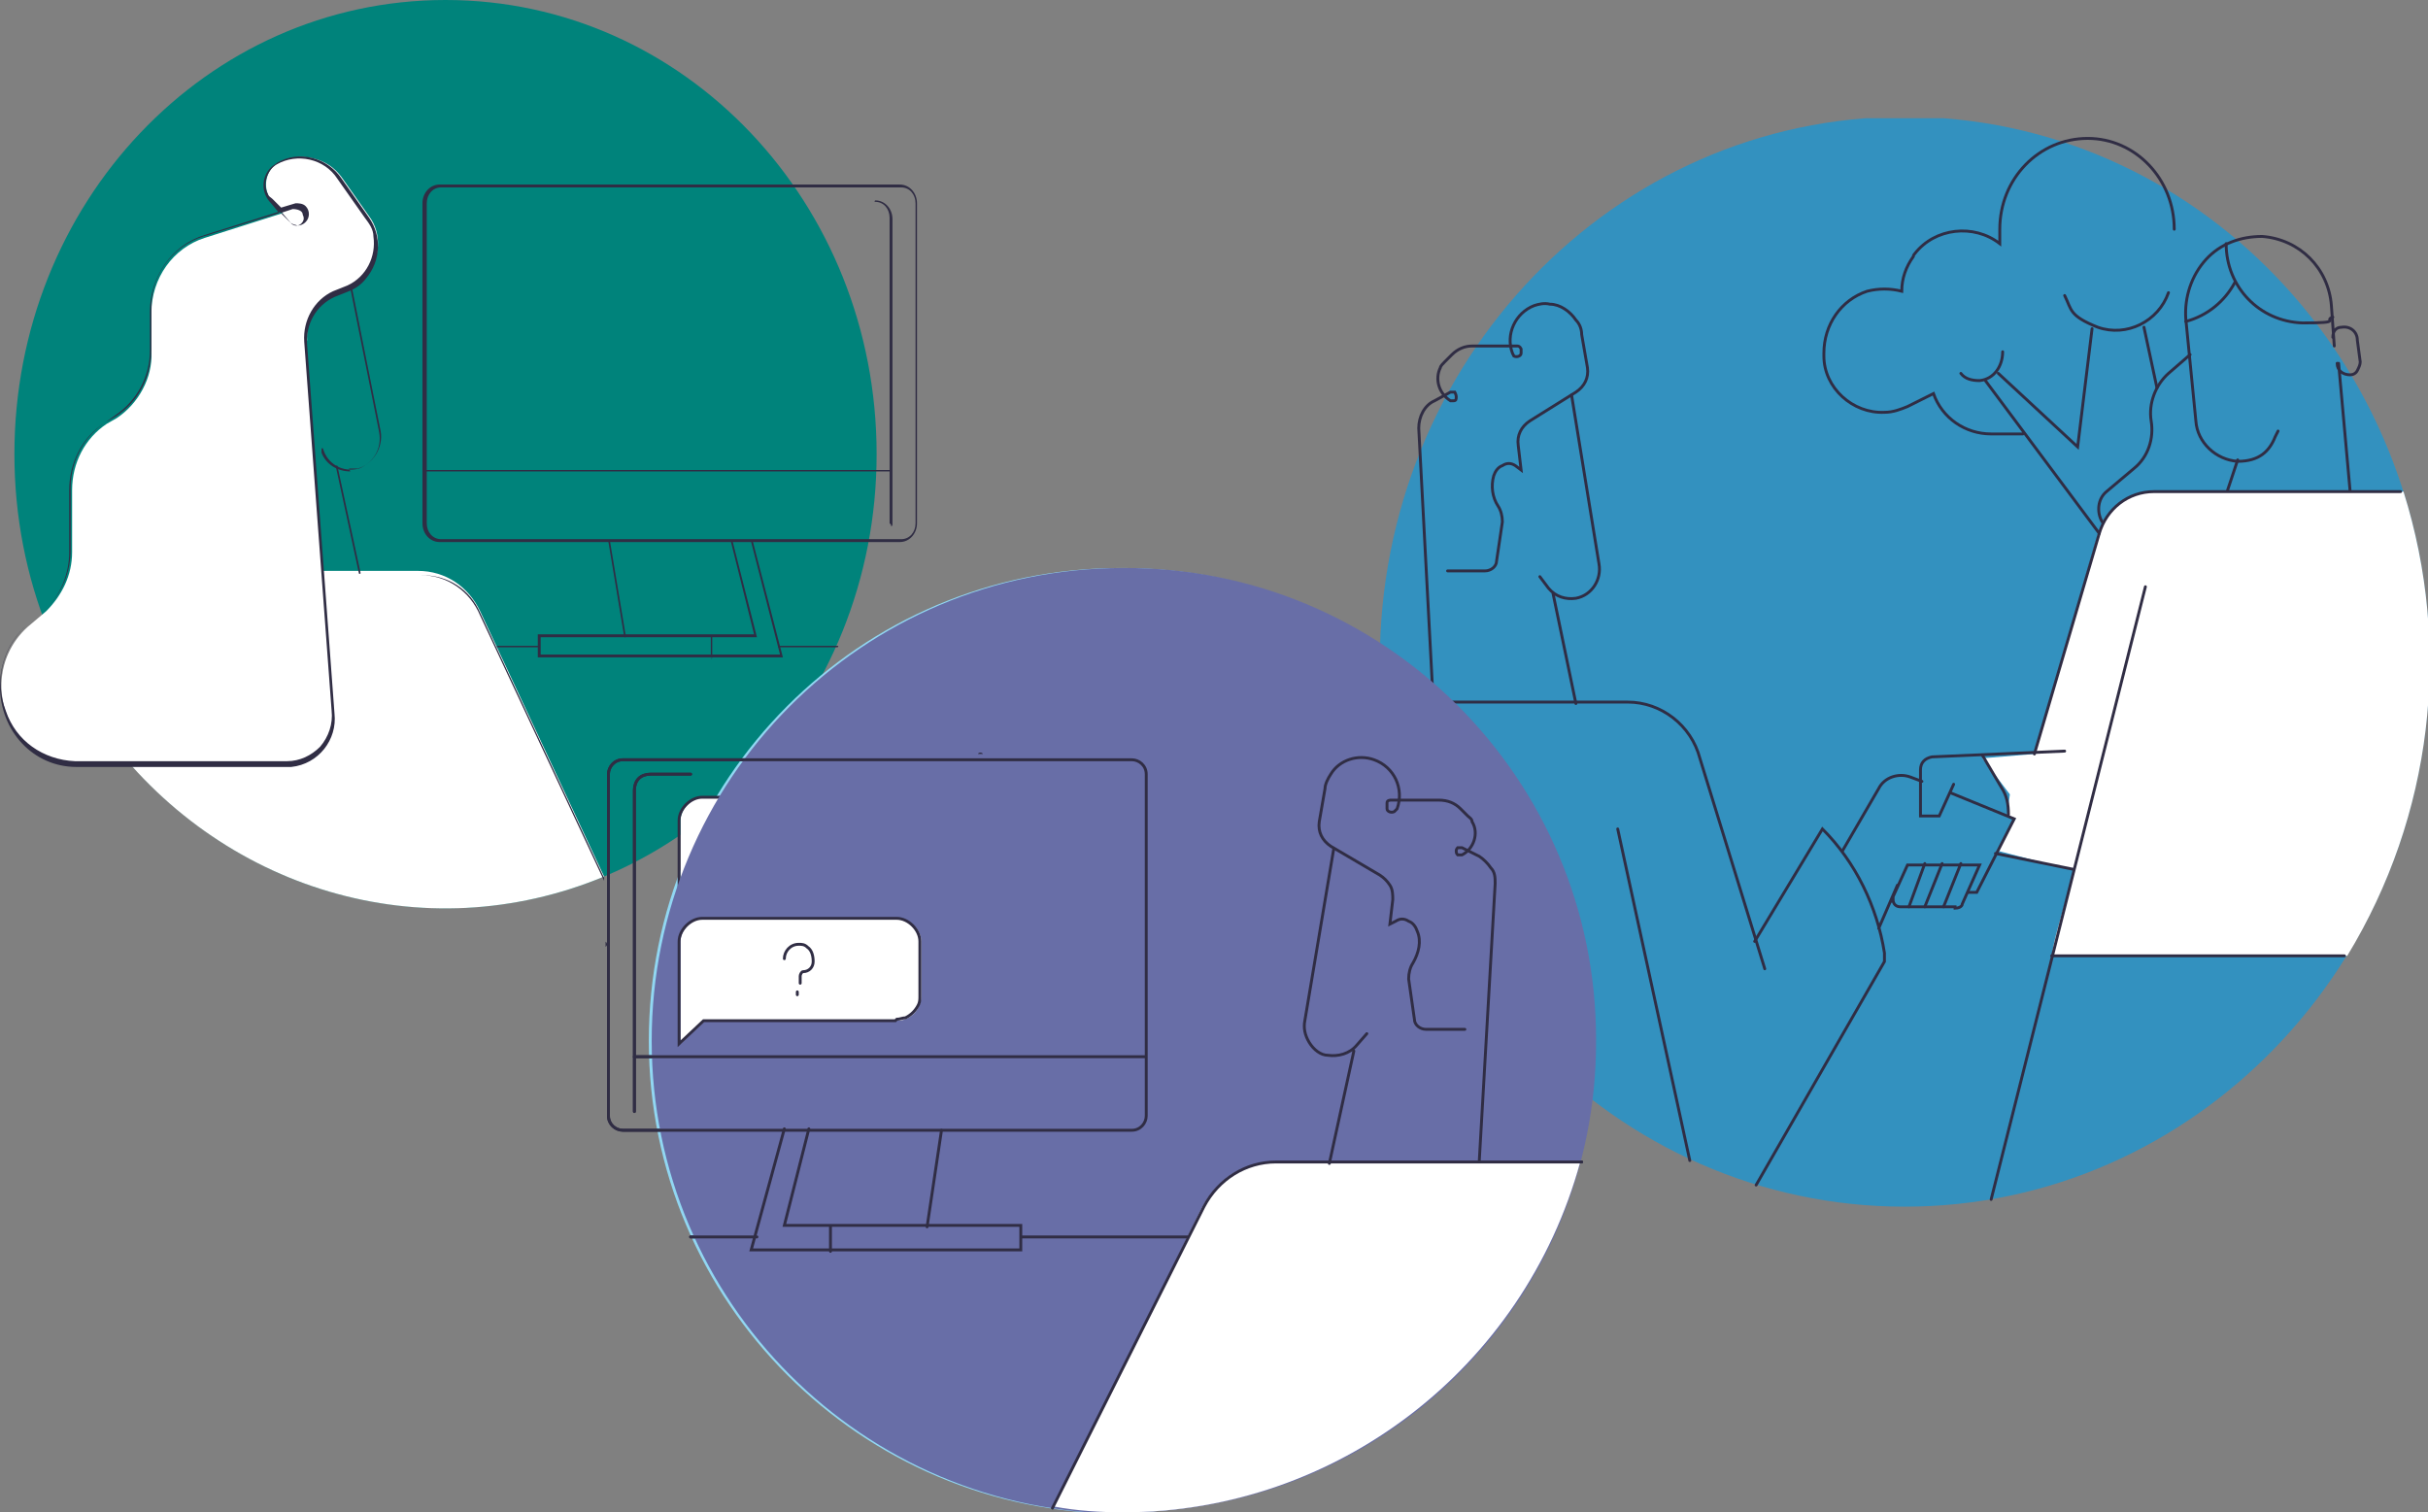 <?xml version="1.0" encoding="UTF-8"?>
<svg id="Layer_1" xmlns="http://www.w3.org/2000/svg" xmlns:xlink="http://www.w3.org/1999/xlink" version="1.1" viewBox="0 0 168.4 104.9">
  <rect x="0" y="0" width="168.4" height="104.9" fill="#808080" stroke="none"/>
  <!-- Generator: Adobe Illustrator 29.3.1, SVG Export Plug-In . SVG Version: 2.1.0 Build 151)  -->
  <defs>
    <style>
      .st0, .st1, .st2 {
        fill: none;
      }

      .st3 {
        fill: #00837b;
      }

      .st4 {
        fill: #91d7f2;
      }

      .st1 {
        stroke-width: .2px;
      }

      .st1, .st2 {
        stroke: #302d44;
        stroke-linecap: round;
        stroke-miterlimit: 10;
      }

      .st2 {
        stroke-width: .2px;
      }

      .st5 {
        clip-path: url(#clippath-1);
      }

      .st6 {
        clip-path: url(#clippath-3);
      }

      .st7 {
        clip-path: url(#clippath-4);
      }

      .st8 {
        clip-path: url(#clippath-2);
      }

      .st9 {
        fill: #fff;
      }

      .st10 {
        fill: #686ea7;
      }

      .st11 {
        fill: #302d44;
      }

      .st12 {
        fill: #3391bf;
      }

      .st13 {
        clip-path: url(#clippath);
      }
    </style>
    <clipPath id="clippath">
      <rect class="st0" x="95.7" y="7.9" width="72.8" height="76"/>
    </clipPath>
    <clipPath id="clippath-1">
      <rect class="st0" x="95.7" y="8.2" width="72.8" height="75.5"/>
    </clipPath>
    <clipPath id="clippath-2">
      <rect class="st0" x="29.8" y="19.5" width="92.6" height="85.4"/>
    </clipPath>
    <clipPath id="clippath-3">
      <rect class="st0" x="42" y="64.3" width=".9" height="2.1"/>
    </clipPath>
    <clipPath id="clippath-4">
      <rect class="st0" x="67.3" y="51" width="55.1" height="1.3"/>
    </clipPath>
  </defs>
  <g class="st13">
    <g id="handshake">
      <g class="st5">
        <g id="Group_1649">
          <g id="Group_1648">
            <path id="Path_9114" class="st12" d="M132.1,83.7c-20.1,0-36.4-16.9-36.4-37.8s16.3-37.8,36.4-37.8,36.4,16.9,36.4,37.8-16.3,37.8-36.4,37.8h0Z"/>
            <path id="Path_9115" class="st9" d="M166.6,34.1h-17.1c-1.8,0-3.5,1.3-4,3l-4.4,15.2-3.6.3,1.9,2.5-.2,1.5.6.2-1.3,2.2,5.4,1.4s-1.9,6-1.5,5.9c.3,0,14.2,0,20.4,0,5.9-9.7,7.3-21.4,3.9-32.2h0Z"/>
            <path id="Path_9116" class="st1" d="M97.4,48.7h15.5c2.3,0,4.4,1.6,5,3.9l4.5,14.6M99.4,48.6l-1-18.9c0-.8.4-1.6,1.1-1.9l1.1-.6h.3c0,0,.1.2.1.3h0c0,.2,0,.3-.2.3h-.2c-.8-.5-1.1-1.5-.7-2.3,0-.1.2-.3.3-.4l.5-.5c.4-.4.9-.6,1.4-.6h3.1c.1,0,.2,0,.3.2,0,.1,0,.2,0,.3,0,.2-.3.3-.5.2,0,0,0,0,0,0h0c0,0,0,0-.1-.2h0c-.5-1.3.2-2.8,1.5-3.3h0c.3-.1.7-.2,1.1-.1.7,0,1.4.5,1.8,1.1.3.3.4.7.4,1l.4,2.3c.1.7-.2,1.3-.8,1.7l-3.2,2c-.6.4-.9,1-.8,1.7l.2,1.7-.4-.3c-.3-.2-.6-.2-.9,0-.3.1-.5.4-.6.7-.2.7-.1,1.5.3,2.1.2.3.3.7.3,1.1l-.4,2.7c0,.4-.4.7-.8.7h-2.6"/>
            <path id="Path_9117" class="st1" d="M106.8,40l.6.8c.5.6,1.2.8,1.9.7h0c1.1-.2,1.8-1.3,1.6-2.4l-1.9-11.7M107.7,41.1l1.6,7.7M121.8,82.2l8.9-15.5v-.6c-.5-3.2-2-6.3-4.3-8.6l-4.7,7.8M112.2,57.5l5,23M131.6,61.4l-1.3,3M135.5,54.4l-1,2.2h-1.3c0,0,0-3.2,0-3.2,0-.5.3-.8.8-.9l9.2-.4M135.6,62.9h-3.8c-.3,0-.5-.2-.5-.5,0-.3,0-.2,0-.2l1-2.2h5l-1.2,2.7c0,.2-.3.3-.5.3h0Z"/>
            <path id="Path_9118" class="st1" d="M135.3,55l4.4,1.8-2.6,5.1h-.6M127.8,59l2.5-4.3c.4-.8,1.4-1.1,2.2-.8l.8.3M133.5,59.9l-1.1,3M134.7,59.9l-1.2,3M136,59.9l-1.2,3M138.4,59.2l5.4,1.1M137.5,52.4l1.3,2.2c.4.6.5,1.2.5,1.9M148.8,40.7l-10.7,42.5M141.1,52.3l4.5-15.3c.5-1.7,2-2.9,3.8-2.9h17.1M163,34.1l-.8-8.9M161.9,24l-.2-2.8c-.2-2.6-2.2-4.6-4.8-4.8h0c-1.5,0-2.9.5-3.9,1.6-1,1.1-1.5,2.6-1.4,4.1l.7,7.1c.1,1.5,1.4,2.7,2.9,2.8,1.5,0,2.2-.7,2.6-1.7l.2-.4M162.1,25.2h0c0,.5.4.8.9.8h0c.2,0,.4-.1.5-.3.1-.2.2-.4.2-.6l-.2-1.5c0-.6-.5-1-1.1-.9h0c-.4,0-.6.3-.6.7h0"/>
            <path id="Path_9119" class="st1" d="M154.4,16.9c0,3,2.3,5.4,5.3,5.5,2.9,0,1.4-.2,2.1-.4"/>
            <path id="Path_9120" class="st1" d="M151.6,22.3c1.5-.4,2.7-1.4,3.4-2.7M142.3,66.3h20.3M155.2,31.9l-.7,2.1M151.9,24.6l-1.5,1.3c-.9.8-1.4,2.1-1.2,3.3h0c.2,1.2-.2,2.5-1.2,3.3l-1.9,1.6c-.6.5-.7,1.4-.3,2.1M150.8,15.9c0-3.5-2.7-6.3-6-6.3-3.4,0-6.1,2.8-6.1,6.3,0,.3,0,.7,0,1-1.8-1.4-4.5-1.1-5.9.7,0,0-.1.1-.1.2-.5.7-.8,1.5-.8,2.4-.8-.2-1.6-.2-2.4,0-1.8.6-3,2.3-3,4.3v.2c0,2.2,2,4,4.2,3.9.6,0,1.1-.2,1.6-.4l1.8-.9c.6,1.7,2.2,2.8,4,2.8h2.2M137.7,26.4l7.9,10.6"/>
            <path id="Path_9121" class="st1" d="M138.6,25.9l5.5,5.1,1-8.2M138.9,24.4c0,1-.6,1.9-1.6,2,0,0,0,0,0,0-.5,0-1-.1-1.3-.5"/>
            <path id="Path_9122" class="st1" d="M150.4,20.3c-.7,2-2.9,3.1-4.9,2.4,0,0,0,0,0,0-2-.8-1.8-1.2-2.3-2.2M148.7,22.7l.9,4.2"/>
          </g>
        </g>
      </g>
    </g>
  </g>
  <g id="green-computer">
    <path id="Path_9077" class="st3" d="M30.9,63c16.5,0,29.9-14.1,29.9-31.5S47.5,0,30.9,0,1,14.1,1,31.5s13.4,31.5,29.9,31.5h0Z"/>
    <path id="Path_9078" class="st9" d="M7.1,50.6c8.1,11.2,22.3,15.4,34.8,10.2l-8.6-18.4c-.8-1.7-2.4-2.8-4.3-2.8h-11.4l-9.8,8.9-.7,2h0Z"/>
    <path id="Path_9079" class="st11" d="M24.3,32.7c-.9,0-1.7-.5-2-1.3h0c0-.2,0-.2,0-.3h0c0,0,0,0,.1,0h0c.3,1.1,1.4,1.7,2.5,1.4,1-.4,1.6-1.4,1.4-2.5l-2-10c0,0,0-.1,0-.1h0c0,0,.1,0,.1,0h0l2,10c.2,1.1-.5,2.3-1.6,2.6-.2,0-.4,0-.6,0Z"/>
    <path id="Path_9080" class="st9" d="M21.2,23.8l1.9,25.6c.2,1.8-1.1,3.4-2.9,3.6H5.3c-1.4,0-2.7-.6-3.7-1.6-2.1-2.3-2-5.8.3-7.9l1.3-1.1c1.1-1.1,1.8-2.5,1.8-4.1v-4.3c0-1.9.9-3.6,2.4-4.6l.7-.4c1.5-1,2.5-2.8,2.4-4.6v-2.7c0-2.4,1.5-4.5,3.7-5.2l6.3-2c.3-.1.7,0,.8.4,0,0,0,0,0,0,0,.1,0,.2,0,.3,0,.3-.4.6-.7.5,0,0,0,0,0,0-.1,0-.3,0-.3-.2l-1.4-1.5c-.6-.7-.6-1.7,0-2.4.1-.1.2-.2.4-.3,1.5-.8,3.4-.4,4.4,1l1.9,2.7c.9,1.2.8,2.9-.2,4-.3.4-.7.7-1.1.8l-1,.4c-1.3.6-2.1,2-2,3.4Z"/>
    <path id="Path_9081" class="st11" d="M20,53.2H5.3C2.3,53.2,0,50.7,0,47.6c0-1.6.6-3.1,1.8-4.2l1.3-1.1c1.1-1,1.7-2.5,1.7-4v-4.3c0-1.9.9-3.7,2.5-4.7l.7-.5c1.5-1,2.4-2.7,2.4-4.5v-2.7c0-2.4,1.5-4.6,3.8-5.3l5.1-1.6-.5-.6c-.7-.7-.7-1.8,0-2.5.1-.1.3-.2.4-.3,1.5-.9,3.5-.4,4.5,1.1l1.9,2.7c.9,1.3.8,3-.2,4.2-.3.4-.7.7-1.2.9l-1,.4c-1.3.6-2,1.9-1.9,3.3l1.9,25.6c.2,1.8-1.1,3.5-3,3.7h-.3ZM19.3,14.8l-5.2,1.6c-2.2.7-3.7,2.8-3.6,5.1v2.7c0,1.9-.9,3.7-2.5,4.7l-.7.4c-1.5,1-2.4,2.7-2.4,4.5v4.3c0,1.6-.6,3.1-1.8,4.2l-1.3,1.1c-1.6,1.5-2.2,3.8-1.4,5.9.7,2.1,2.6,3.4,4.8,3.5h14.7c.9,0,1.7-.4,2.3-1,.6-.7.9-1.6.8-2.5l-1.9-25.6c-.1-1.5.7-2.9,2-3.5l1-.4c1.3-.6,2-2,1.8-3.4,0-.5-.3-.9-.6-1.3l-1.9-2.7c-.9-1.4-2.8-1.8-4.2-1-.7.4-1,1.4-.6,2.1,0,.1.2.2.3.3l.6.6,1-.3c.2,0,.5,0,.7.2.3.3.3.8,0,1.1-.2.2-.5.3-.7.2-.1,0-.3-.1-.4-.2l-.7-.7h0ZM19.6,14.8l.6.7c.2.2.5.2.7,0,0,0,0,0,0,0,.2-.2.2-.4.1-.6,0-.3-.4-.4-.7-.4l-.9.3h0Z"/>
    <path id="Path_9082" class="st11" d="M41.9,60.9s0,0,0,0l-8.6-18.4c-.7-1.6-2.2-2.6-4-2.6h-7s0,0,0,0c0,0,0,0,0,0,0,0,0,0,0,0h6.9c1.8,0,3.4,1.1,4.1,2.8l8.6,18.4c0,0,0,.1,0,.1h0Z"/>
    <path id="Path_9083" class="st11" d="M25,39.8c0,0,0,0-.1,0l-1.6-7.4c0,0,0-.1,0-.1h0c0,0,.1,0,.1,0h0l1.6,7.4c0,0,0,0,0,.1h0ZM62.4,37.6h-31.9c-.7,0-1.2-.6-1.2-1.3,0,0,0,0,0,0V14.1c0-.7.5-1.3,1.2-1.3h31.9c.7,0,1.2.6,1.2,1.3v22.2c0,.7-.5,1.3-1.2,1.3h0ZM30.6,13c-.6,0-1,.5-1,1.1,0,0,0,0,0,0h0v22.2c0,.6.4,1.1,1,1.1,0,0,0,0,0,0h31.9c.6,0,1-.5,1-1.1,0,0,0,0,0,0V14.1c0-.6-.4-1.1-1-1.1,0,0,0,0,0,0h-31.9Z"/>
    <path id="Path_9084" class="st11" d="M61.8,36.4c0,0,0,0-.1-.1V15.1c0-.6-.4-1.1-1-1.1,0,0,0,0,0,0h0c0,0-.1,0,0-.1,0,0,0,0,0,0h0c.7,0,1.2.6,1.2,1.3v21.2c0,0,0,.1-.1.1ZM54.3,45.6h-17v-1.6h15l-1.6-6.4c0,0,0,0,0-.1h.1s0,0,0,0l1.7,6.7h-15v1.2h16.6l-2-7.8c0,0,0-.1,0-.1,0,0,.1,0,.1,0l2.1,8.1h0Z"/>
    <path id="Path_9085" class="st11" d="M43.4,44.2c0,0,0,0-.1,0l-1.1-6.6h0c0,0,0-.1,0-.1,0,0,.1,0,.1,0h0l1.1,6.6c0,0,0,.1,0,.1h0ZM49.4,45.6c0,0,0,0-.1-.1h0v-1.4s0,0,0,0c0,0,0,0,0,0,0,0,0,0,.1.1v1.4c0,0,0,.1-.1.1h0ZM61.8,32.7H29.5c0,0,0,0-.1-.1,0,0,0,0,0,0h32.4c0,0,.1,0,0,.1,0,0,0,0,0,0h0ZM58.1,44.9h-4.1c0,0-.1,0,0-.1,0,0,0,0,0,0h4.1c0,0,.1,0,0,.1,0,0,0,0,0,0h0ZM37.4,44.9h-2.9c0,0-.1,0,0-.1,0,0,0,0,0,0h2.9s0,0,0,0c0,0,0,0,0,0,0,0,0,.1-.1.1h0Z"/>
  </g>
  <g id="Group_1650">
    <g id="Group_1638">
      <g class="st8">
        <g id="Group_1637">
          <path id="Path_9086" class="st4" d="M77.8,104.9c18.1,0,32.8-14.7,32.7-32.8,0-18.1-14.7-32.8-32.8-32.7-18.1,0-32.7,14.7-32.7,32.8,0,18.1,14.7,32.8,32.8,32.8"/>
          <path id="Path_9087" class="st9" d="M88.4,80.6h21.2c-3.9,14.3-16.9,24.3-31.7,24.3-1.6,0-3.2-.1-4.8-.4l10.3-20.8c.5-.9,1.2-1.7,2.1-2.3.9-.5,1.9-.8,3-.8h0Z"/>
          <path id="Path_9088" class="st2" d="M109.7,80.6h-21.2c-2.1,0-4,1.2-5,3.1l-10.5,20.9M102.6,80.5l1.1-19.2c0-.4,0-.8-.3-1.1-.2-.3-.5-.6-.8-.8l-1.2-.6c0,0-.2,0-.3,0,0,0-.1.1-.1.2,0,.1,0,.2.1.3.1,0,.2,0,.3,0,.8-.4,1.2-1.5.7-2.3,0,0,0,0,0,0,0-.2-.2-.3-.3-.4l-.5-.5c-.4-.4-.9-.6-1.5-.6h-3.3c-.1,0-.3,0-.3.2,0,.1,0,.3,0,.4,0,.2.3.3.5.2,0,0,0,0,0,0,0,0,.1-.1.2-.2.5-1.4-.2-2.9-1.6-3.4-1.1-.4-2.4,0-3,1-.2.3-.4.7-.4,1l-.4,2.3c-.1.7.2,1.3.8,1.7l3.4,2c.3.2.5.4.7.7.2.3.2.7.2,1l-.2,1.7.4-.2c.3-.2.6-.2.9,0,.3.1.5.4.6.7.3.7.1,1.5-.3,2.2-.2.3-.3.7-.3,1.1l.4,2.8c0,.4.4.7.8.7h2.7"/>
          <path id="Path_9089" class="st2" d="M94.8,71.7l-.7.8c-.5.6-1.3.8-2,.7-.5,0-1-.4-1.3-.9-.3-.5-.4-1-.3-1.5l2-11.9M93.9,72.9l-1.7,7.8M43.2,78.4h35.3c.6,0,1-.5,1-1v-23.7c0-.6-.5-1-1-1h-35.3c-.6,0-1,.5-1,1v23.7c0,.6.5,1,1,1h0ZM79.4,73.3h-35.4"/>
          <path id="Path_9090" class="st2" d="M47.9,53.7h-2.8c-.3,0-.6.1-.8.3-.2.2-.3.5-.3.8v22.3M52.5,85.8h-4.6M82.4,85.8h-11.6M54.4,78.3l-2.3,8.4h18.7v-1.7h-16.4l1.7-6.7M57.6,85.1v1.7M65.3,78.4l-1,6.7"/>
          <path id="Path_9091" class="st9" d="M62.2,62.4h-13.3l-1.7,1.6v-7.1c0-.4.2-.8.5-1.1.3-.3.7-.5,1.1-.5h13.5c.4,0,.8.2,1.1.5.3.3.5.7.5,1.1v3.8c0,.4-.2.9-.5,1.2-.3.3-.7.5-1.2.5h0Z"/>
          <path id="Path_9092" class="st2" d="M55.3,60.4v.2M54.4,58.1c0-.4.2-.7.5-.9.2,0,.4-.1.5-.1.5,0,.9.5.9,1.1,0,0,0,0,0,0h0c0,.5-.3.8-.7.8-.1,0-.2.2-.2.3v.5"/>
          <path id="Path_9093" class="st2" d="M62.1,62.4h-13.3l-1.7,1.6v-7.1c0-.4.2-.8.5-1.1.3-.3.7-.5,1.1-.5h13.5c.4,0,.8.2,1.1.5.3.3.5.7.5,1.1v3.8c0,.2,0,.4-.1.6-.2.4-.5.7-.9.9-.2,0-.4.1-.6.1h0ZM60,70.4h13.3l1.7,1.6v-7.1c0-.7-.4-1.3-1-1.5-.2,0-.4-.1-.6-.1h-13.5c-.7,0-1.3.4-1.5,1,0,.2-.1.4-.1.6v3.8c0,.9.7,1.6,1.6,1.6,0,0,0,0,0,0h0Z"/>
          <path id="Path_9094" class="st10" d="M78,104.9c18.1,0,32.8-14.7,32.7-32.8,0-18.1-14.7-32.8-32.8-32.7-18.1,0-32.7,14.7-32.7,32.8,0,18.1,14.7,32.8,32.8,32.8"/>
          <path id="Path_9095" class="st9" d="M88.4,80.6h21.2c-3.9,14.3-16.9,24.3-31.7,24.3-1.6,0-3.2-.1-4.8-.4l10.3-20.8c.5-.9,1.2-1.7,2.1-2.3.9-.5,1.9-.8,3-.8h0Z"/>
          <path id="Path_9096" class="st2" d="M109.7,80.6h-21.2c-2.1,0-4,1.2-5,3.1l-10.5,20.9M102.6,80.5l1.1-19.2c0-.4,0-.8-.3-1.1-.2-.3-.5-.6-.8-.8l-1.2-.6c0,0-.2,0-.3,0,0,0-.1.1-.1.2,0,.1,0,.2.1.3.1,0,.2,0,.3,0,.8-.4,1.2-1.5.7-2.3,0,0,0,0,0,0,0-.2-.2-.3-.3-.4l-.5-.5c-.4-.4-.9-.6-1.5-.6h-3.3c-.1,0-.3,0-.3.2,0,.1,0,.3,0,.4,0,.2.3.3.5.2,0,0,0,0,0,0,0,0,.1-.1.2-.2.5-1.4-.2-2.9-1.6-3.4-1.1-.4-2.4,0-3,1-.2.3-.4.7-.4,1l-.4,2.3c-.1.7.2,1.3.8,1.7l3.4,2c.3.2.5.4.7.7.2.3.2.7.2,1l-.2,1.7.4-.2c.3-.2.6-.2.9,0,.3.1.5.4.6.7.3.7.1,1.5-.3,2.2-.2.3-.3.7-.3,1.1l.4,2.8c0,.4.4.7.8.7h2.7"/>
          <path id="Path_9097" class="st2" d="M94.8,71.7l-.7.8c-.5.6-1.3.8-2,.7-.5,0-1-.4-1.3-.9-.3-.5-.4-1-.3-1.5l2-11.9M93.9,72.9l-1.7,7.8M43.2,78.4h35.3c.6,0,1-.5,1-1v-23.7c0-.6-.5-1-1-1h-35.3c-.6,0-1,.5-1,1v23.7c0,.6.5,1,1,1h0ZM79.4,73.3h-35.4"/>
          <path id="Path_9098" class="st2" d="M47.9,53.7h-2.8c-.3,0-.6.1-.8.3-.2.2-.3.5-.3.8v22.3M52.5,85.8h-4.6M82.4,85.8h-11.6M54.4,78.3l-2.3,8.4h18.7v-1.7h-16.4l1.7-6.7M57.6,85.1v1.7M65.3,78.4l-1,6.7"/>
          <path id="Path_9099" class="st9" d="M62.2,70.8h-13.3l-1.7,1.6v-7.1c0-.4.2-.8.5-1.1.3-.3.7-.5,1.1-.5h13.5c.4,0,.8.2,1.1.5.3.3.5.7.5,1.1v3.8c0,.4-.2.9-.5,1.2-.3.3-.7.5-1.2.5h0Z"/>
          <path id="Path_9100" class="st2" d="M55.3,68.8v.2M54.4,66.5c0-.5.4-1,1-1,.2,0,.4,0,.6.2.3.2.4.6.4,1,0,.4-.3.7-.7.7-.1,0-.2.2-.2.3v.5"/>
          <path id="Path_9101" class="st2" d="M62.1,70.8h-13.3l-1.7,1.6v-7.1c0-.4.2-.8.5-1.1.3-.3.7-.5,1.1-.5h13.5c.4,0,.8.2,1.1.5.3.3.5.7.5,1.1v3.8c0,.2,0,.4-.1.6-.2.4-.5.7-.9.9-.2,0-.4.1-.6.1h0Z"/>
        </g>
      </g>
    </g>
    <g id="Group_1640">
      <g class="st6">
        <g id="Group_1639">
          <path id="Path_9102" class="st11" d="M41.9,65.7c0,0,.2,0,.2-.2,0,0,0-.2-.2-.2,0,0,0,0,0,0v.3ZM41.9,65.4c0,0-.2,0-.2.2,0,0,0,.2.2.2,0,0,0,0,0,0v-.3ZM40.2,65.7c0,0,.2,0,.2-.2,0,0,0-.2-.2-.2,0,0,0,0,0,0v.3ZM40.2,65.4c0,0-.2,0-.2.2,0,0,0,.2.2.2v-.3ZM38.5,65.7c0,0,.2,0,.2-.2,0,0,0-.2-.2-.2,0,0,0,0,0,0v.3ZM38.5,65.4c0,0-.2,0-.2.2,0,0,0,.2.2.2,0,0,0,0,0,0v-.3ZM36.8,65.7c0,0,.2,0,.2-.2,0,0,0-.2-.2-.2,0,0,0,0,0,0v.3ZM36.7,65.4c0,0-.2,0-.2.2,0,0,0,.2.2.2,0,0,0,0,0,0v-.3ZM35.1,65.7c0,0,.2,0,.2-.2,0,0,0-.2-.2-.2,0,0,0,0,0,0v.3ZM35.1,65.4c0,0-.2,0-.2.2,0,0,0,.2.2.2,0,0,0,0,0,0v-.3ZM33.5,65.5c.1,0,.2,0,.2-.1,0-.1,0-.2-.1-.2v.3c-.1,0-.1,0-.1,0ZM33.5,65.2c-.1,0-.2,0-.2.1,0,.1,0,.2.1.2v-.3ZM32,64.8c0,0,.2,0,.2,0,0,0,0-.2,0-.2,0,0,0,0,0,0l-.2.3ZM32.2,64.5c0,0-.2,0-.2,0,0,0,0,.2,0,.2l.2-.3ZM30.9,63.6c0,0,.2,0,.2,0,0,0,0-.2,0-.2l-.3.2ZM31.1,63.4c0,0-.2,0-.2,0,0,0,0,.2,0,.2l.3-.2ZM30.1,62.1c0,.1.1.1.2.1.1,0,.1-.1.1-.2h-.3M30.4,62c0-.1-.1-.1-.2-.1-.1,0-.1.1-.1.2h.3c0-.1,0-.1,0-.1ZM29.8,60.5c0,0,0,.2.2.2,0,0,.2,0,.2-.1,0,0,0,0,0,0h-.3ZM30.2,60.5c0,0,0-.2-.1-.2,0,0,0,0,0,0,0,0-.2,0-.2.1,0,0,0,0,0,0h.3ZM29.8,58.7c0,0,0,.2.1.2,0,0,0,0,0,0,0,0,.2,0,.2-.1,0,0,0,0,0,0h-.3ZM30.2,58.7c0,0,0-.2-.1-.2,0,0,0,0,0,0,0,0-.2,0-.2.1,0,0,0,0,0,0h.3ZM29.8,56.9c0,0,0,.2.1.2,0,0,0,0,0,0,0,0,.2,0,.2-.1,0,0,0,0,0,0h-.3ZM30.2,56.9c0,0,0-.2-.1-.2,0,0,0,0,0,0,0,0-.2,0-.2.1,0,0,0,0,0,0h.3ZM29.8,55.1c0,0,0,.2.1.2,0,0,0,0,0,0,0,0,.2,0,.2-.1,0,0,0,0,0,0h-.3ZM30.2,55c0,0,0-.2-.1-.2,0,0,0,0,0,0,0,0-.2,0-.2.1,0,0,0,0,0,0h.3ZM29.8,53.3c0,0,0,.2.1.2,0,0,0,0,0,0,0,0,.2,0,.2-.1,0,0,0,0,0,0h-.3ZM30.2,53.2c0,0,0-.2-.1-.2,0,0,0,0,0,0,0,0-.2,0-.2.1,0,0,0,0,0,0h.3ZM29.8,51.4c0,0,0,.2.1.2,0,0,0,0,0,0,0,0,.2,0,.2-.1,0,0,0,0,0,0h-.3ZM30.2,51.4c0,0,0-.2-.1-.2,0,0,0,0,0,0,0,0-.2,0-.2.1,0,0,0,0,0,0h.3ZM29.8,49.6c0,0,0,.2.1.2,0,0,0,0,0,0,0,0,.2,0,.2-.1,0,0,0,0,0,0h-.3ZM30.2,49.6c0,0,0-.2-.1-.2,0,0,0,0,0,0,0,0-.2,0-.2.1,0,0,0,0,0,0h.3ZM29.8,47.8c0,0,0,.2.1.2,0,0,0,0,0,0,0,0,.2,0,.2-.1,0,0,0,0,0,0h-.3ZM30.2,47.8c0,0,0-.2-.1-.2,0,0,0,0,0,0,0,0-.2,0-.2.1,0,0,0,0,0,0h.3ZM29.8,46c0,0,0,.2.1.2,0,0,0,0,0,0,0,0,.2,0,.2-.1,0,0,0,0,0,0h-.3ZM30.2,46c0,0,0-.2-.1-.2,0,0,0,0,0,0,0,0-.2,0-.2.1,0,0,0,0,0,0h.3ZM30.1,44.4c0,.1,0,.2.1.2.1,0,.2,0,.2-.1h-.3c0-.1,0-.1,0-.1ZM30.4,44.4c0-.1,0-.2-.1-.2-.1,0-.2,0-.2.1h.3M30.8,42.9c0,0,0,.2,0,.2,0,0,.2,0,.2,0l-.3-.2h0ZM31.1,43.1c0,0,0-.2,0-.2,0,0-.2,0-.2,0l.3.2ZM32,41.8c0,0-.1.2,0,.2,0,0,.2,0,.2,0,0,0,0,0,0,0l-.2-.3h0ZM32.2,42c0,0,0-.2,0-.2,0,0-.2,0-.2,0l.2.3ZM33.4,41c-.1,0-.1.1-.1.2,0,.1.1.1.2.1v-.3ZM33.6,41.3c.1,0,.1-.1.1-.2,0-.1-.1-.1-.2-.1v.3c.1,0,.1,0,.1,0ZM35.1,40.7c0,0-.2,0-.2.2,0,0,0,.2.2.2,0,0,0,0,0,0v-.3ZM35.1,41.1c0,0,.2,0,.2-.2,0,0,0-.2-.2-.2,0,0,0,0,0,0v.3ZM36.9,40.7c0,0-.2,0-.2.2,0,0,0,.2.2.2,0,0,0,0,0,0v-.3ZM37,41.1c0,0,.2,0,.2-.2,0,0,0-.2-.2-.2,0,0,0,0,0,0v.3ZM38.9,40.7c0,0-.2,0-.2.2,0,0,0,.2.2.2,0,0,0,0,0,0v-.3ZM38.9,41.1c0,0,.2,0,.2-.2,0,0,0-.2-.2-.2,0,0,0,0,0,0v.3ZM40.7,40.7c0,0-.2,0-.2.2,0,0,0,.2.2.2,0,0,0,0,0,0v-.3ZM40.8,41.1c0,0,.2,0,.2-.2,0,0,0-.2-.2-.2,0,0,0,0,0,0v.3ZM42.3,40.5c-.1,0-.1.1-.1.2,0,.1.1.1.2.1v-.3c-.1,0-.1,0-.1,0ZM42.4,40.8c.1,0,.1-.1.1-.2,0-.1-.1-.1-.2-.1v.3c.1,0,.1,0,.1,0ZM43.6,39.8c0,0,0,.2,0,.2s.2,0,.2,0c0,0,0,0,0,0l-.2-.3ZM43.8,40.1c0,0,.1-.2,0-.2,0,0-.2,0-.2,0,0,0,0,0,0,0l.2.3h0ZM44.7,38.8c0,0,0,.2,0,.2s.2,0,.2,0c0,0,0,0,0,0l-.3-.2ZM45,38.9c0,0,0-.2,0-.2s-.2,0-.2,0l.3.2h0ZM45.4,37.4c0,.1,0,.2.1.2.1,0,.2,0,.2-.1h-.3c0-.1,0-.1,0-.1ZM45.8,37.5c0-.1,0-.2-.1-.2,0,0-.2,0-.2,0,0,0,0,0,0,0h.3c0,.1,0,.1,0,.1ZM45.7,35.9c0,0,0,.2.2.2,0,0,.2,0,.2-.2,0,0,0,0,0,0h-.3ZM46,35.9c0,0,0-.2-.2-.2,0,0-.2,0-.2.2h.3ZM45.7,34.3c0,0,0,.2.2.2,0,0,.2,0,.2-.2h-.3ZM46,34.2c0,0,0-.2-.2-.2,0,0-.2,0-.2.2,0,0,0,0,0,0h.3ZM45.7,32.6c0,0,0,.2.2.2,0,0,.2,0,.2-.2h-.3ZM46,32.6c0,0,0-.2-.2-.2,0,0-.2,0-.2.2,0,0,0,0,0,0h.3ZM45.7,31c0,0,0,.2.2.2,0,0,.2,0,.2-.2,0,0,0,0,0,0h-.3ZM46,31c0,0,0-.2-.2-.2,0,0-.2,0-.2.2,0,0,0,0,0,0h.3ZM45.7,29.4c0,0,0,.2.2.2,0,0,.2,0,.2-.2,0,0,0,0,0,0h-.3ZM46,29.3c0,0,0-.2-.2-.2,0,0-.2,0-.2.2,0,0,0,0,0,0h.3ZM45.7,27.7c0,0,0,.2.2.2,0,0,.2,0,.2-.2,0,0,0,0,0,0h-.3ZM46,27.7c0,0,0-.2-.2-.2,0,0-.2,0-.2.2,0,0,0,0,0,0h.3ZM45.7,26.1c0,0,0,.2.2.2,0,0,.2,0,.2-.2,0,0,0,0,0,0h-.3ZM46,26c0,0,0-.2-.2-.2,0,0-.2,0-.2.2,0,0,0,0,0,0h.3ZM45.7,24.5c0,0,0,.2.2.2,0,0,.2,0,.2-.2,0,0,0,0,0,0h-.3ZM46,24.4c0,0,0-.2-.2-.2,0,0-.2,0-.2.2,0,0,0,0,0,0h.3ZM45.7,22.8c0,0,0,.2.2.2,0,0,.2,0,.2-.2,0,0,0,0,0,0h-.3ZM46,22.8c0,0,0-.2-.2-.2,0,0-.2,0-.2.2,0,0,0,0,0,0h.3ZM45.7,21.2c0,0,0,.2.2.2,0,0,.2,0,.2-.2,0,0,0,0,0,0h-.3ZM46,21.1c0,0,0-.2-.2-.2,0,0-.2,0-.2.2,0,0,0,0,0,0h.3ZM45.7,19.5c0,0,0,.2.2.2,0,0,.2,0,.2-.2,0,0,0,0,0,0h-.3ZM41.9,65.4h0ZM40.2,65.4h0ZM38.5,65.4h0ZM36.8,65.4h0ZM35.1,65.4h0ZM35.1,65.4h0ZM33.6,65.2h0v.3c-.1,0,0-.3,0-.3ZM32.2,64.5h0l-.2.3.2-.3ZM31.1,63.4h0l-.3.2.3-.2h0ZM30.4,62h-.3c0,0,.3,0,.3,0h0ZM30.2,58.7h0s-.3,0-.3,0c0,0,.3,0,.3,0M30.2,56.9h0s-.3,0-.3,0c0,0,.3,0,.3,0M30.2,55.1h0s-.3,0-.3,0c0,0,.3,0,.3,0M30.2,53.3h0s-.3,0-.3,0c0,0,.3,0,.3,0M30.2,51.4h0s-.3,0-.3,0c0,0,.3,0,.3,0M30.2,49.6h0s-.3,0-.3,0c0,0,.3,0,.3,0M30.2,47.8h0s-.3,0-.3,0c0,0,.3,0,.3,0h0ZM30.4,44.5h-.3c0-.1.3,0,.3,0h0ZM31.1,43.1h0l-.3-.2.3.2h0ZM32.2,42h0l-.2-.3.2.3ZM33.5,41.4h0v-.3c-.1,0,0,.3,0,.3ZM35.1,41.1h0ZM35.1,41.1h0ZM36.9,41.1h0v-.3h0v.3ZM38.9,41.1h0v-.3h0v.3ZM40.7,41.1h0ZM40.8,41.1h0ZM42.4,40.8h0v-.3c-.1,0,0,.3,0,.3ZM43.8,40.1h0l-.2-.3.2.3ZM45,39h0l-.3-.2.3.2ZM45.7,37.5h-.3c0-.1.3,0,.3,0Z"/>
        </g>
      </g>
    </g>
    <g id="Group_1642">
      <g class="st7">
        <g id="Group_1641">
          <path id="Path_9103" class="st11" d="M121.3,21.7c0,0,0-.2.2-.2,0,0,.2,0,.2.2h-.3ZM73.1,38.4h0ZM116.4,38.4h0ZM121.6,21.7c0,0,0,.2-.2.2,0,0-.2,0-.2-.2h.3ZM121.3,23.3c0,0,0-.2.2-.2,0,0,.2,0,.2.2h-.3ZM121.6,23.4c0,0,0,.2-.2.2,0,0-.2,0-.2-.2h.3ZM121.3,25c0,0,0-.2.2-.2,0,0,.2,0,.2.2h-.3ZM121.6,25c0,0,0,.2-.2.2,0,0-.2,0-.2-.2h.3ZM121.3,26.7c0,0,0-.2.2-.2,0,0,.2,0,.2.2h-.3ZM121.6,26.7c0,0,0,.2-.2.2,0,0-.2,0-.2-.2h.3ZM121.3,28.4c0,0,0-.2.2-.2,0,0,.2,0,.2.2h-.3ZM121.6,28.4c0,0,0,.2-.2.2,0,0-.2,0-.2-.2h.3ZM121.3,30c0,0,0-.2.2-.2,0,0,.2,0,.2.2h-.3ZM121.6,30.1c0,0,0,.2-.2.2,0,0-.2,0-.2-.2h.3ZM121.3,31.7c0,0,0-.2.2-.2,0,0,.2,0,.2.2h-.3ZM121.6,31.7c0,0,0,.2-.2.2,0,0-.2,0-.2-.2h.3ZM121.3,33.4c0,0,0-.2.2-.2,0,0,.2,0,.2.2h-.3ZM121.6,33.4c0,0,0,.2-.2.2,0,0-.2,0-.2-.2h.3ZM121.1,34.9c0-.1.1-.1.2-.1.1,0,.1.1.1.2h-.3c0-.1,0-.1,0-.1ZM121.4,35c0,.1-.1.1-.2.1-.1,0-.1-.1-.1-.2h.3c0,.1,0,.1,0,.1ZM120.4,36.2c0,0,.2,0,.2,0,0,0,0,.2,0,.2l-.3-.2ZM120.6,36.5c0,0-.2,0-.2,0s0-.2,0-.2c0,0,0,0,0,0l.3.2ZM119.3,37.3c0,0,.2,0,.2,0,0,0,0,.2,0,.2l-.2-.3ZM119.5,37.6c0,0-.2,0-.2,0,0,0,0-.2,0-.2l.2.3ZM117.9,38c.1,0,.2,0,.2.1,0,.1,0,.2-.1.2v-.3c-.1,0-.1,0-.1,0ZM118,38.4c-.1,0-.2,0-.2-.1,0,0,0-.2,0-.2,0,0,0,0,0,0v.3c.1,0,.1,0,.1,0ZM116.4,38.3c0,0,.2,0,.2.2,0,0,0,.2-.2.2v-.3ZM116.4,38.6c0,0-.2,0-.2-.2,0,0,0-.2.2-.2v.3ZM114.7,38.3c0,0,.2,0,.2.2,0,0,0,.2-.2.2,0,0,0,0,0,0v-.3ZM114.7,38.6c0,0-.2,0-.2-.2,0,0,0-.2.2-.2v.3ZM113,38.3c0,0,.2,0,.2.2,0,0,0,.2-.2.2,0,0,0,0,0,0v-.3ZM112.9,38.6c0,0-.2,0-.2-.2,0,0,0-.2.2-.2v.3ZM111.2,38.3c0,0,.2,0,.2.2,0,0,0,.2-.2.2,0,0,0,0,0,0v-.3ZM111.2,38.6c0,0-.2,0-.2-.2,0,0,0-.2.2-.2v.3ZM109.5,38.3c0,0,.2,0,.2.2,0,0,0,.2-.2.2v-.3ZM109.5,38.6c0,0-.2,0-.2-.2,0,0,0-.2.2-.2v.3ZM107.8,38.3c0,0,.2,0,.2.2,0,0,0,.2-.2.2v-.3ZM107.7,38.6c0,0-.2,0-.2-.2,0,0,0-.2.2-.2v.3ZM106,38.3c0,0,.2,0,.2.2,0,0,0,.2-.2.2v-.3ZM106,38.6c0,0-.2,0-.2-.2,0,0,0-.2.2-.2v.3ZM104.3,38.3c0,0,.2,0,.2.2,0,0,0,.2-.2.2v-.3ZM104.3,38.6c0,0-.2,0-.2-.2,0,0,0-.2.2-.2v.3ZM102.6,38.3c0,0,.2,0,.2.2,0,0,0,.2-.2.2,0,0,0,0,0,0v-.3ZM102.5,38.6c0,0-.2,0-.2-.2,0,0,0-.2.2-.2v.3ZM100.8,38.3c0,0,.2,0,.2.2,0,0,0,.2-.2.2v-.3ZM100.8,38.6c0,0-.2,0-.2-.2,0,0,0-.2.2-.2v.3ZM99.1,38.3c0,0,.2,0,.2.2,0,0,0,.2-.2.2v-.3ZM99,38.6c0,0-.2,0-.2-.2,0,0,0-.2.2-.2,0,0,0,0,0,0v.3ZM97.4,38.3c0,0,.2,0,.2.2,0,0,0,.2-.2.2,0,0,0,0,0,0v-.3ZM97.3,38.6c0,0-.2,0-.2-.2,0,0,0-.2.2-.2v.3ZM95.6,38.3c0,0,.2,0,.2.2,0,0,0,.2-.2.2,0,0,0,0,0,0v-.3ZM95.6,38.6c0,0-.2,0-.2-.2,0,0,0-.2.2-.2v.3ZM93.9,38.3c0,0,.2,0,.2.2,0,0,0,.2-.2.2,0,0,0,0,0,0v-.3ZM93.9,38.6c0,0-.2,0-.2-.2,0,0,0-.2.2-.2,0,0,0,0,0,0v.3ZM92.2,38.3c0,0,.2,0,.2.2,0,0,0,.2-.2.2v-.3ZM92.1,38.6c0,0-.2,0-.2-.2,0,0,0-.2.2-.2v.3ZM90.4,38.3c0,0,.2,0,.2.2,0,0,0,.2-.2.2,0,0,0,0,0,0v-.3ZM90.4,38.6c0,0-.2,0-.2-.2,0,0,0-.2.2-.2v.3ZM88.7,38.3c0,0,.2,0,.2.2,0,0,0,.2-.2.2v-.3ZM88.7,38.6c0,0-.2,0-.2-.2,0,0,0-.2.2-.2,0,0,0,0,0,0v.3ZM86.9,38.3c0,0,.2,0,.2.2,0,0,0,.2-.2.2v-.3ZM86.9,38.6c0,0-.2,0-.2-.2,0,0,0-.2.2-.2,0,0,0,0,0,0v.3ZM85.2,38.3c0,0,.2,0,.2.2,0,0,0,.2-.2.2,0,0,0,0,0,0v-.3ZM85.2,38.6c0,0-.2,0-.2-.2,0,0,0-.2.2-.2v.3ZM83.5,38.3c0,0,.2,0,.2.2,0,0,0,.2-.2.2v-.3ZM83.4,38.6c0,0-.2,0-.2-.2,0,0,0-.2.2-.2v.3ZM81.8,38.3c0,0,.2,0,.2.2,0,0,0,.2-.2.2,0,0,0,0,0,0v-.3ZM81.7,38.6c0,0-.2,0-.2-.2,0,0,0-.2.2-.2v.3ZM80,38.3c0,0,.2,0,.2.2,0,0,0,.2-.2.2v-.3ZM80,38.6c0,0-.2,0-.2-.2,0,0,0-.2.2-.2,0,0,0,0,0,0v.3ZM78.3,38.3c0,0,.2,0,.2.2,0,0,0,.2-.2.2,0,0,0,0,0,0v-.3ZM78.2,38.6c0,0-.2,0-.2-.2,0,0,0-.2.2-.2,0,0,0,0,0,0v.3ZM76.5,38.3c0,0,.2,0,.2.2,0,0,0,.2-.2.2v-.3ZM76.5,38.6c0,0-.2,0-.2-.2,0,0,0-.2.2-.2,0,0,0,0,0,0v.3ZM74.8,38.3c0,0,.2,0,.2.2,0,0,0,.2-.2.2v-.3ZM74.8,38.6c0,0-.2,0-.2-.2,0,0,0-.2.2-.2v.3ZM73.1,38.3c0,0,.2,0,.2.2,0,0,0,.2-.2.2v-.3ZM73.1,38.6c0,0-.2,0-.2-.2,0,0,0-.2.2-.2v.3ZM71.5,38.5c.1,0,.2,0,.2.1,0,0,0,.2,0,.2,0,0,0,0,0,0v-.3c-.1,0-.1,0-.1,0ZM71.5,38.9c-.1,0-.2,0-.2-.1,0-.1,0-.2.1-.2v.3ZM70,39.3c0,0,.2,0,.2,0s0,.2,0,.2l-.2-.3h0ZM70.2,39.5c0,0-.2,0-.2,0s0-.2,0-.2c0,0,0,0,0,0l.2.3ZM68.9,40.4c0,0,.2-.1.2,0,0,0,0,.2,0,.2,0,0,0,0,0,0l-.3-.2h0ZM69.1,40.6c0,0-.2,0-.2,0,0,0,0-.2,0-.2l.3.2ZM68.1,41.9c0-.1.1-.1.2-.1.1,0,.1.1.1.2h-.3ZM68.4,42c0,.1-.1.1-.2.1-.1,0-.1-.1-.1-.2h.3c0,.1,0,.1,0,.1ZM67.8,43.5c0,0,0-.2.2-.2,0,0,.2,0,.2.2h-.3ZM68.2,43.5c0,0,0,.2-.2.2,0,0-.2,0-.2-.2h.3ZM67.8,45.3c0,0,0-.2.2-.2,0,0,.2,0,.2.2,0,0,0,0,0,0h-.3ZM68.2,45.3c0,0,0,.2-.2.2,0,0-.2,0-.2-.2h.3ZM67.8,47c0,0,0-.2.2-.2,0,0,.2,0,.2.2,0,0,0,0,0,0h-.3ZM68.2,47.1c0,0,0,.2-.2.2,0,0-.2,0-.2-.2,0,0,0,0,0,0h.3ZM67.8,48.9c0,0,0-.2.2-.2,0,0,.2,0,.2.2,0,0,0,0,0,0h-.3ZM68.2,48.9c0,0,0,.2-.2.2,0,0-.2,0-.2-.2,0,0,0,0,0,0h.3ZM67.8,50.6c0,0,0-.2.2-.2,0,0,.2,0,.2.2,0,0,0,0,0,0h-.3ZM68.2,50.7c0,0,0,.2-.2.2,0,0-.2,0-.2-.2h.3ZM67.8,52.4c0,0,0-.2.2-.2,0,0,.2,0,.2.2h-.3ZM121.4,35h-.3c0,0,.3,0,.3,0ZM120.7,36.4h0l-.3-.2.3.2h0ZM119.5,37.6h0l-.2-.3.2.3ZM118,38.4h0v-.3c-.1,0,0,.3,0,.3ZM116.4,38.6h0ZM116.4,38.6h0ZM114.7,38.6h0v-.3h0v.3ZM113,38.6h0v-.3h0v.3ZM111.3,38.6h0v-.3h0v.3ZM109.5,38.6h0v-.3h0v.3ZM107.8,38.6h0v-.3h0v.3ZM106,38.6h0v-.3h0v.3ZM104.3,38.6h0v-.3h0v.3ZM102.6,38.6h0v-.3h0v.3ZM100.8,38.6h0v-.3h0v.3ZM99.1,38.6h0v-.3h0v.3ZM97.4,38.6h0v-.3h0v.3ZM95.6,38.6h0v-.3h0v.3ZM93.9,38.6h0v-.3h0v.3ZM92.2,38.6h0v-.3h0v.3ZM90.4,38.6h0v-.3h0v.3ZM88.7,38.6h0v-.3h0v.3ZM86.9,38.6h0v-.3h0v.3ZM85.2,38.6h0v-.3h0v.3ZM83.5,38.6h0v-.3h0v.3ZM81.8,38.6h0v-.3h0v.3ZM80,38.6h0v-.3h0v.3ZM78.3,38.6h0v-.3h0v.3ZM76.6,38.6h0v-.3h0v.3ZM74.8,38.6h0v-.3h0v.3ZM73.1,38.6h0ZM73.1,38.6h0ZM71.6,38.8h0v-.3c-.1,0,0,.3,0,.3ZM70.2,39.5h0l-.2-.3.2.3ZM69.1,40.6h0l-.3-.2.3.2ZM68.4,42h-.3c0,0,.3,0,.3,0h0ZM68.2,45.3h0s-.3,0-.3,0c0,0,.3,0,.3,0M68.2,47h0s-.3,0-.3,0c0,0,.3,0,.3,0M68.2,48.9h0s-.3,0-.3,0c0,0,.3,0,.3,0M68.2,50.6h0s-.3,0-.3,0c0,0,.3,0,.3,0Z"/>
        </g>
      </g>
    </g>
  </g>
</svg>
